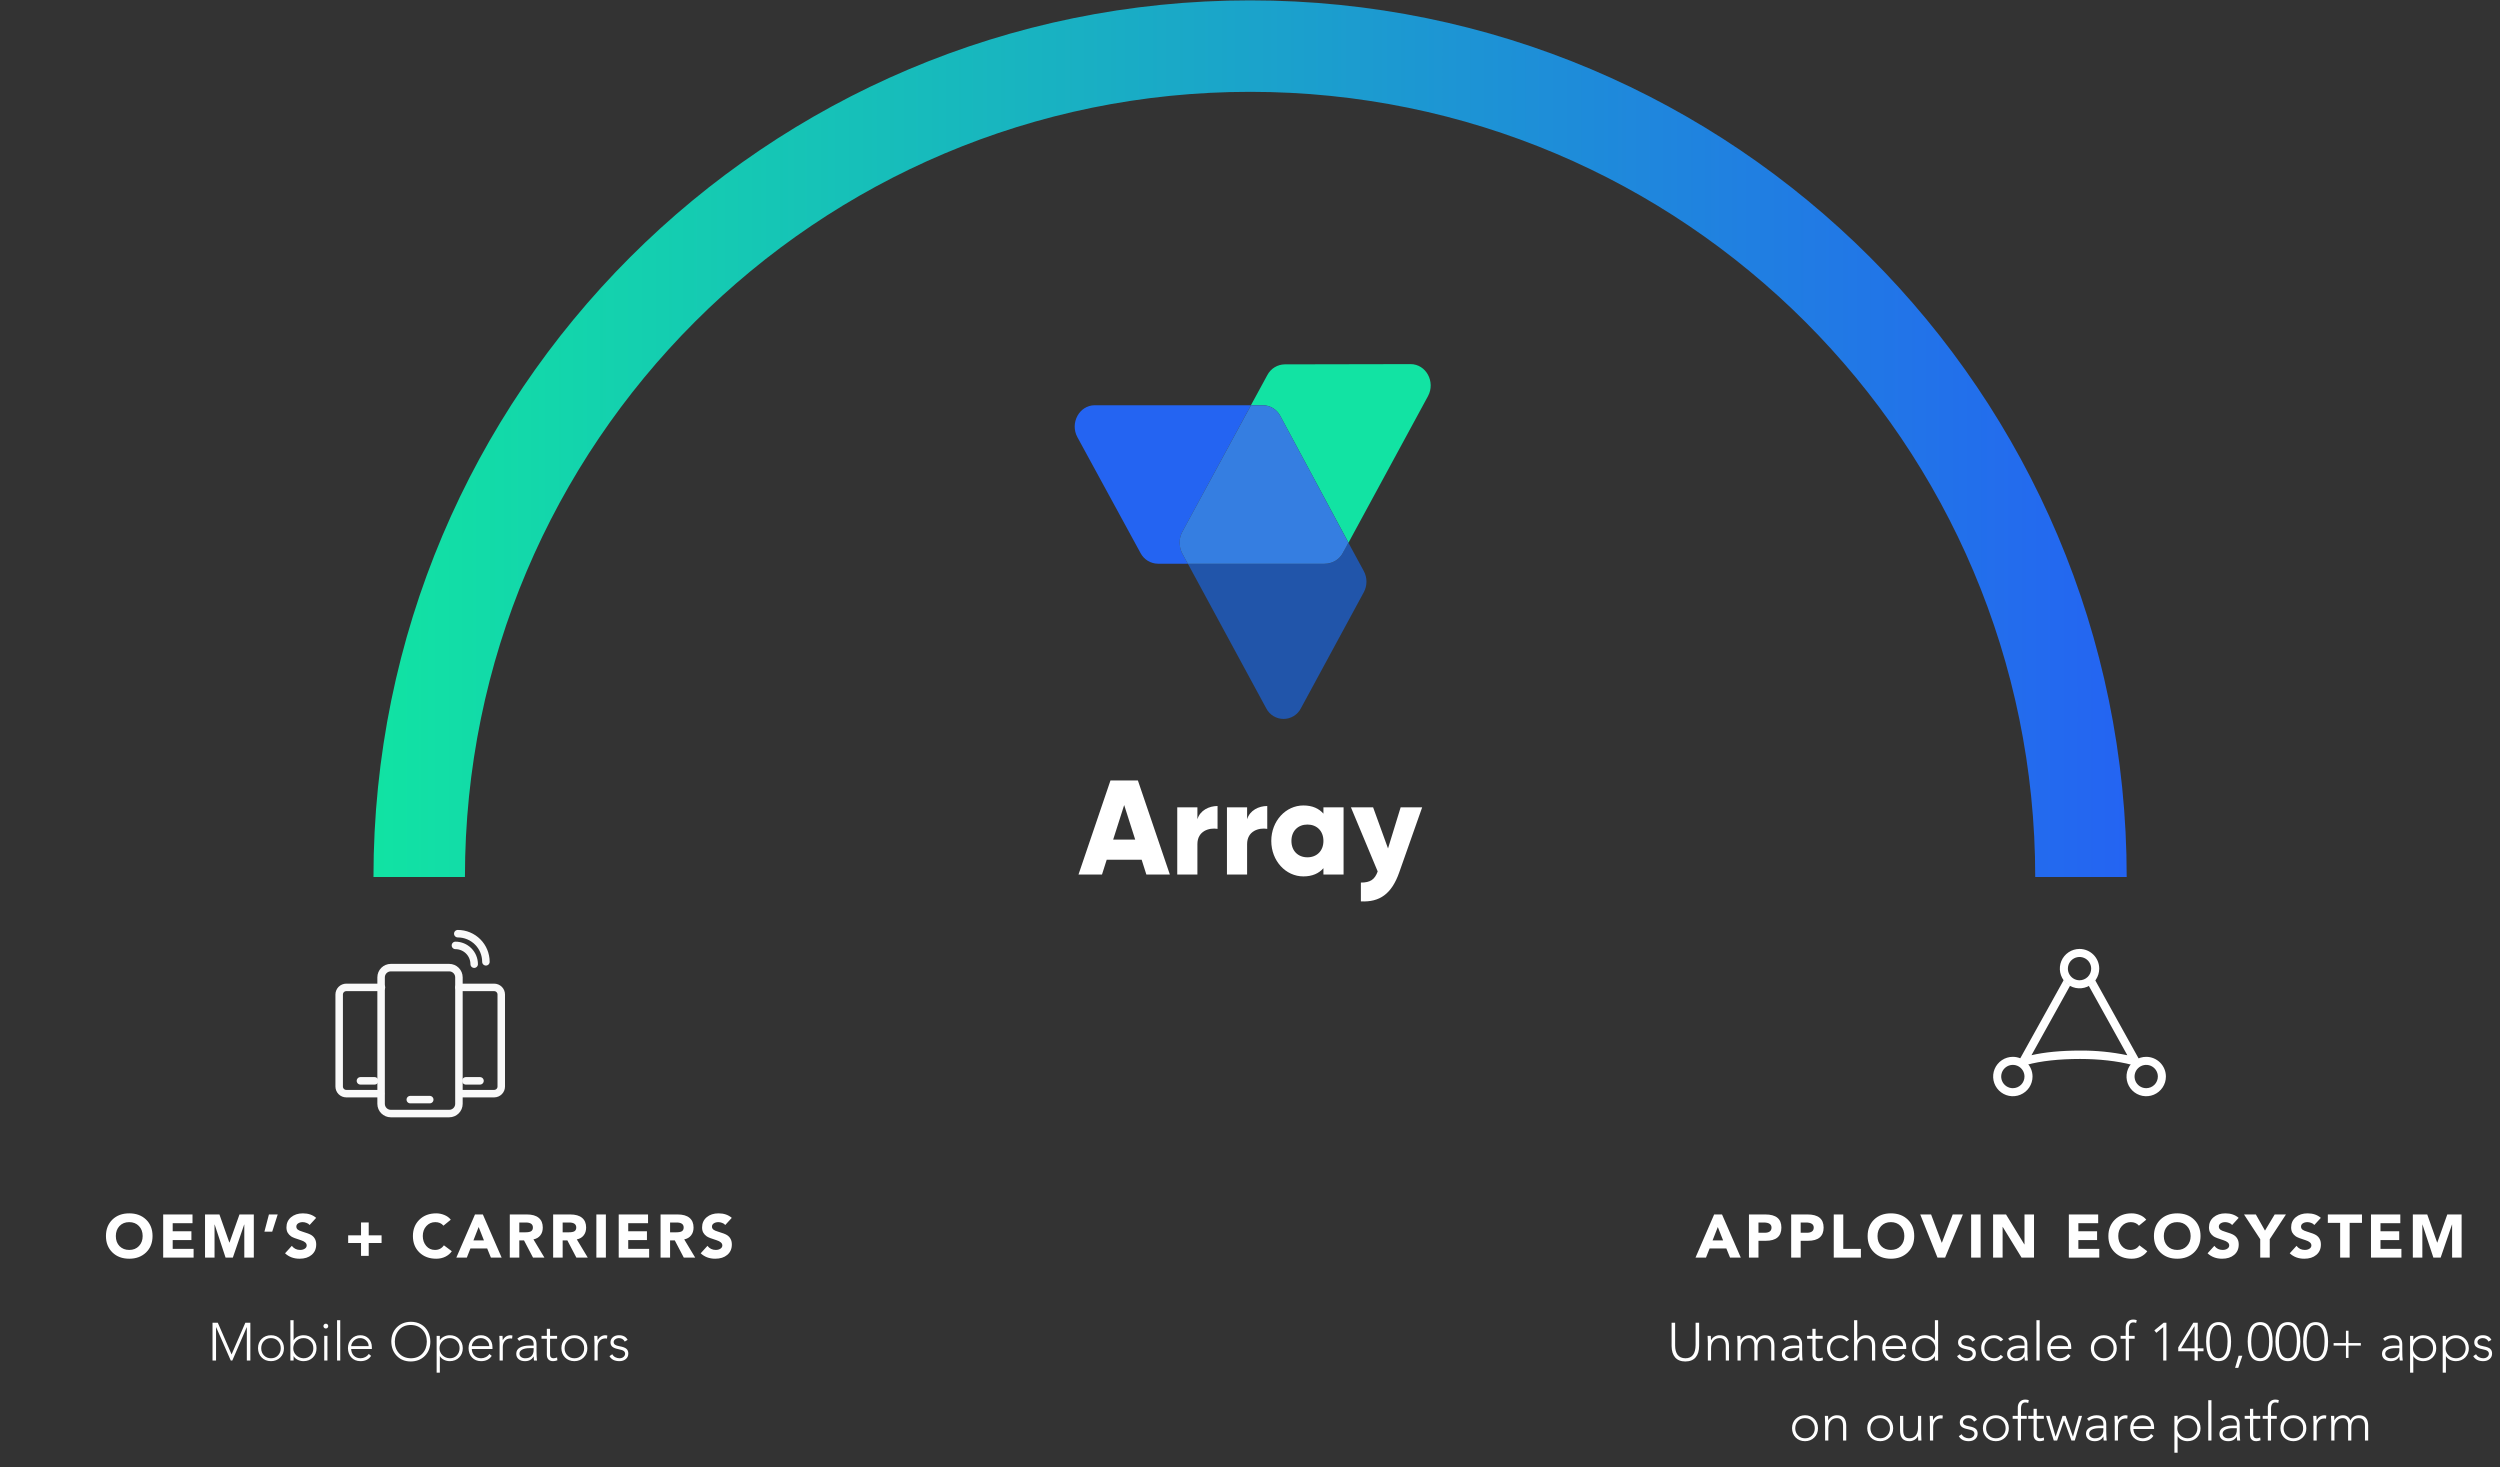 <svg viewBox="0 0 656 385" fill="none" xmlns="http://www.w3.org/2000/svg">
<rect x="0" y="0" width="656" height="385" fill="#333333" stroke="none"/>
<path d="M299.571 225.593H290.399L289.166 229.469H283L291.387 204.798H298.583L306.97 229.478H300.804L299.571 225.593ZM297.874 220.305L294.985 211.243L292.096 220.305H297.874V220.305Z" fill="white"/>
<path d="M319.485 211.496V217.493C317.297 217.138 314.197 218.025 314.197 221.513V229.478H308.91V211.842H314.197V214.984C314.898 212.619 317.263 211.496 319.485 211.496Z" fill="white"/>
<path d="M332.526 211.496V217.493C330.338 217.138 327.238 218.025 327.238 221.513V229.478H321.951V211.842H327.238V214.984C327.948 212.619 330.304 211.496 332.526 211.496Z" fill="white"/>
<path d="M352.554 211.842V229.469H347.267V227.814C346.101 229.157 344.378 229.968 342.013 229.968C337.393 229.968 333.584 225.914 333.584 220.66C333.584 215.407 337.393 211.353 342.013 211.353C344.378 211.353 346.101 212.163 347.267 213.506V211.851L352.554 211.842V211.842ZM347.267 220.66C347.267 218.016 345.501 216.361 343.069 216.361C340.636 216.361 338.871 218.016 338.871 220.66C338.871 223.304 340.636 224.959 343.069 224.959C345.501 224.959 347.267 223.304 347.267 220.66V220.66Z" fill="white"/>
<path d="M373.177 211.842L367.147 228.946C365.171 234.554 362.037 236.775 357.096 236.522V231.589C359.562 231.589 360.728 230.812 361.505 228.667L354.486 211.851H360.306L364.216 222.636L367.527 211.851H373.177V211.842Z" fill="white"/>
<path d="M357.854 149.84L353.816 142.408L352.378 145.074C352.297 145.219 352.2 145.365 352.119 145.51C352.103 145.542 352.071 145.575 352.055 145.607C351.962 145.748 351.859 145.883 351.748 146.011L351.716 146.043C351.616 146.169 351.508 146.288 351.392 146.399L351.344 146.447L350.956 146.786C350.94 146.786 350.94 146.802 350.924 146.802C350.644 147.015 350.347 147.204 350.035 147.368H350.019C349.698 147.522 349.362 147.647 349.018 147.739C348.545 147.877 348.056 147.948 347.564 147.949H311.7L310.246 145.252C309.794 144.412 309.556 143.475 309.552 142.521C309.552 142.311 309.552 142.085 309.568 141.875C309.452 143.038 309.688 144.209 310.246 145.235L332.249 185.849C332.676 186.69 333.327 187.398 334.131 187.892C334.936 188.386 335.861 188.647 336.805 188.647C337.749 188.647 338.674 188.386 339.478 187.892C340.282 187.398 340.934 186.69 341.36 185.849L357.854 155.413C358.316 154.557 358.557 153.599 358.557 152.626C358.557 151.653 358.316 150.696 357.854 149.84V149.84Z" fill="#2155AA"/>
<path d="M370.135 95.543L337.115 95.608C336.175 95.622 335.255 95.889 334.454 96.38C333.652 96.872 332.998 97.571 332.559 98.403L328.246 106.335H331.38C332.321 106.347 333.241 106.613 334.043 107.105C334.845 107.597 335.499 108.296 335.936 109.13L353.835 142.392L352.656 144.573C352.656 144.571 352.656 144.569 352.657 144.567C352.658 144.565 352.659 144.563 352.661 144.562C352.662 144.56 352.664 144.559 352.666 144.558C352.668 144.557 352.67 144.557 352.672 144.557L374.707 103.944C376.727 100.196 374.19 95.543 370.135 95.543Z" fill="#12E3A3"/>
<path d="M310.229 145.219C310.149 145.088 310.084 144.947 310.036 144.799C310.019 144.751 310.003 144.719 309.987 144.67C309.931 144.538 309.883 144.403 309.842 144.266C309.826 144.218 309.809 144.169 309.793 144.105C309.761 144.008 309.745 143.911 309.712 143.814C309.696 143.733 309.68 143.669 309.664 143.588C309.645 143.508 309.634 143.427 309.632 143.346C309.615 143.216 309.599 143.071 309.583 142.942C309.583 142.893 309.567 142.845 309.567 142.796C309.567 142.699 309.551 142.586 309.551 142.489C309.52 141.458 309.766 140.438 310.262 139.533L328.258 106.335H287.273C283.219 106.335 280.682 111.004 282.718 114.735L299.276 145.123C299.713 145.956 300.367 146.656 301.169 147.148C301.971 147.64 302.891 147.906 303.832 147.917H311.683L310.229 145.219V145.219Z" fill="#2464F2"/>
<path d="M352.055 145.591C352.071 145.558 352.104 145.526 352.12 145.494C352.217 145.348 352.297 145.203 352.378 145.058L353.832 142.392L335.949 109.129C335.512 108.296 334.858 107.596 334.056 107.104C333.254 106.612 332.334 106.346 331.393 106.335H328.259L310.247 139.533C309.75 140.443 309.505 141.469 309.536 142.505C309.548 143.458 309.786 144.393 310.23 145.235L311.684 147.933H347.564C348.056 147.931 348.546 147.861 349.018 147.723C349.366 147.641 349.702 147.516 350.02 147.352H350.036C350.35 147.194 350.648 147.005 350.924 146.786C350.94 146.786 350.94 146.77 350.957 146.77C351.086 146.657 351.215 146.56 351.344 146.431L351.393 146.382C351.509 146.272 351.617 146.153 351.716 146.027L351.748 145.995C351.861 145.865 351.958 145.72 352.055 145.591Z" fill="#357EE1"/>
<path d="M451.858 318.672L456.786 330H453.97L452.994 327.6H448.594L447.65 330H444.898L449.794 318.672H451.858ZM449.378 325.488H452.146L450.754 321.968L449.378 325.488ZM463.213 318.672C466.029 318.672 467.437 319.819 467.437 322.112C467.437 324.427 466.067 325.584 463.325 325.584H461.421V330H458.925V318.672H463.213ZM463.133 323.472C463.635 323.472 464.045 323.365 464.365 323.152C464.685 322.928 464.845 322.581 464.845 322.112C464.845 321.227 464.152 320.784 462.765 320.784H461.421V323.472H463.133ZM474.292 318.672C477.108 318.672 478.516 319.819 478.516 322.112C478.516 324.427 477.145 325.584 474.404 325.584H472.5V330H470.004V318.672H474.292ZM474.212 323.472C474.713 323.472 475.124 323.365 475.444 323.152C475.764 322.928 475.924 322.581 475.924 322.112C475.924 321.227 475.23 320.784 473.844 320.784H472.5V323.472H474.212ZM483.674 318.672V327.696H488.298V330H481.178V318.672H483.674ZM496.179 318.384C497.993 318.384 499.465 318.928 500.595 320.016C501.726 321.104 502.291 322.544 502.291 324.336C502.291 326.117 501.721 327.557 500.579 328.656C499.438 329.744 497.971 330.288 496.179 330.288C494.366 330.288 492.894 329.739 491.763 328.64C490.633 327.541 490.067 326.107 490.067 324.336C490.067 322.565 490.627 321.131 491.747 320.032C492.878 318.933 494.355 318.384 496.179 318.384ZM492.659 324.336C492.659 325.435 492.985 326.32 493.635 326.992C494.297 327.653 495.145 327.984 496.179 327.984C497.235 327.984 498.083 327.643 498.723 326.96C499.374 326.277 499.699 325.403 499.699 324.336C499.699 323.248 499.369 322.368 498.707 321.696C498.057 321.024 497.209 320.688 496.163 320.688C495.118 320.688 494.27 321.029 493.619 321.712C492.979 322.395 492.659 323.269 492.659 324.336ZM506.716 318.672L509.516 326.096H509.548L512.396 318.672H515.068L510.396 330H508.396L503.868 318.672H506.716ZM519.718 318.672V330H517.222V318.672H519.718ZM526.38 318.672L531.196 326.544H531.228V318.672H533.724V330H530.46L525.516 321.936H525.484V330H522.988V318.672H526.38ZM550.561 318.672V320.976H545.361V323.088H550.273V325.392H545.361V327.696H550.849V330H542.865V318.672H550.561ZM559.351 318.384C560.098 318.384 560.813 318.528 561.495 318.816C562.189 319.093 562.749 319.504 563.175 320.048L561.255 321.616C560.733 320.997 560.018 320.688 559.111 320.688C558.173 320.688 557.389 321.035 556.759 321.728C556.141 322.411 555.831 323.28 555.831 324.336C555.831 325.349 556.13 326.213 556.727 326.928C557.325 327.632 558.093 327.984 559.031 327.984C560.034 327.984 560.813 327.579 561.367 326.768L563.447 328.32C563.042 328.917 562.477 329.397 561.751 329.76C561.037 330.112 560.237 330.288 559.351 330.288C557.549 330.288 556.077 329.739 554.935 328.64C553.805 327.541 553.239 326.107 553.239 324.336C553.239 322.587 553.805 321.157 554.935 320.048C556.066 318.939 557.538 318.384 559.351 318.384ZM571.304 318.384C573.118 318.384 574.59 318.928 575.72 320.016C576.851 321.104 577.416 322.544 577.416 324.336C577.416 326.117 576.846 327.557 575.704 328.656C574.563 329.744 573.096 330.288 571.304 330.288C569.491 330.288 568.019 329.739 566.888 328.64C565.758 327.541 565.192 326.107 565.192 324.336C565.192 322.565 565.752 321.131 566.872 320.032C568.003 318.933 569.48 318.384 571.304 318.384ZM567.784 324.336C567.784 325.435 568.11 326.32 568.76 326.992C569.422 327.653 570.27 327.984 571.304 327.984C572.36 327.984 573.208 327.643 573.848 326.96C574.499 326.277 574.824 325.403 574.824 324.336C574.824 323.248 574.494 322.368 573.832 321.696C573.182 321.024 572.334 320.688 571.288 320.688C570.243 320.688 569.395 321.029 568.744 321.712C568.104 322.395 567.784 323.269 567.784 324.336ZM583.953 318.384C585.361 318.384 586.518 318.779 587.425 319.568L585.713 321.44C585.51 321.184 585.233 320.997 584.881 320.88C584.54 320.752 584.214 320.688 583.905 320.688C583.436 320.688 583.036 320.795 582.705 321.008C582.385 321.221 582.225 321.504 582.225 321.856C582.225 322.165 582.348 322.427 582.593 322.64C582.849 322.843 583.244 323.019 583.777 323.168C585.004 323.531 585.814 323.845 586.209 324.112C586.614 324.379 586.918 324.715 587.121 325.12C587.334 325.515 587.441 325.995 587.441 326.56C587.441 327.701 587.041 328.608 586.241 329.28C585.452 329.952 584.396 330.288 583.073 330.288C581.548 330.288 580.278 329.813 579.265 328.864L581.041 326.912C581.596 327.627 582.321 327.984 583.217 327.984C583.697 327.984 584.102 327.877 584.433 327.664C584.774 327.451 584.945 327.163 584.945 326.8C584.945 326.203 584.433 325.744 583.409 325.424C582.108 325.029 581.26 324.699 580.865 324.432C580.47 324.155 580.166 323.829 579.953 323.456C579.74 323.083 579.633 322.619 579.633 322.064C579.633 320.976 580.033 320.091 580.833 319.408C581.644 318.725 582.684 318.384 583.953 318.384ZM591.932 318.672L594.332 322.912L596.876 318.672H599.836L595.58 325.168V330H593.084V325.168L588.828 318.672H591.932ZM605.515 318.384C606.923 318.384 608.081 318.779 608.987 319.568L607.275 321.44C607.073 321.184 606.795 320.997 606.443 320.88C606.102 320.752 605.777 320.688 605.467 320.688C604.998 320.688 604.598 320.795 604.267 321.008C603.947 321.221 603.787 321.504 603.787 321.856C603.787 322.165 603.91 322.427 604.155 322.64C604.411 322.843 604.806 323.019 605.339 323.168C606.566 323.531 607.377 323.845 607.771 324.112C608.177 324.379 608.481 324.715 608.683 325.12C608.897 325.515 609.003 325.995 609.003 326.56C609.003 327.701 608.603 328.608 607.803 329.28C607.014 329.952 605.958 330.288 604.635 330.288C603.11 330.288 601.841 329.813 600.827 328.864L602.603 326.912C603.158 327.627 603.883 327.984 604.779 327.984C605.259 327.984 605.665 327.877 605.995 327.664C606.337 327.451 606.507 327.163 606.507 326.8C606.507 326.203 605.995 325.744 604.971 325.424C603.67 325.029 602.822 324.699 602.427 324.432C602.033 324.155 601.729 323.829 601.515 323.456C601.302 323.083 601.195 322.619 601.195 322.064C601.195 320.976 601.595 320.091 602.395 319.408C603.206 318.725 604.246 318.384 605.515 318.384ZM619.783 318.672V320.88H616.551V330H614.055V320.88H610.823V318.672H619.783ZM629.842 318.672V320.976H624.642V323.088H629.554V325.392H624.642V327.696H630.13V330H622.146V318.672H629.842ZM636.905 318.672L639.513 326.064H639.545L642.169 318.672H645.929V330H643.433V321.312H643.401L640.425 330H638.521L635.657 321.312H635.625V330H633.129V318.672H636.905Z" fill="white"/>
<path d="M439.552 347.088V353.038C439.552 354.111 439.771 354.937 440.21 355.516C440.658 356.095 441.335 356.393 442.24 356.412C444.013 356.412 444.909 355.241 444.928 352.898V347.088H445.852V353.136C445.852 354.433 445.549 355.441 444.942 356.16C444.335 356.879 443.435 357.243 442.24 357.252C441.064 357.252 440.168 356.897 439.552 356.188C438.945 355.469 438.637 354.475 438.628 353.206V347.088H439.552ZM451.222 350.364C452.062 350.364 452.678 350.593 453.07 351.05C453.472 351.498 453.677 352.207 453.686 353.178V357H452.846V353.22C452.846 352.501 452.711 351.974 452.44 351.638C452.179 351.293 451.773 351.12 451.222 351.12C450.541 351.12 450 351.358 449.598 351.834C449.197 352.301 448.992 352.954 448.982 353.794V357H448.142V352.282C448.133 352.011 448.11 351.428 448.072 350.532H448.912C448.931 351.269 448.95 351.647 448.968 351.666H449.01C449.197 351.274 449.491 350.961 449.892 350.728C450.303 350.485 450.746 350.364 451.222 350.364ZM459.002 350.364C459.478 350.364 459.884 350.485 460.22 350.728C460.565 350.971 460.808 351.316 460.948 351.764C461.134 351.316 461.428 350.971 461.83 350.728C462.231 350.485 462.674 350.364 463.16 350.364C464.793 350.364 465.61 351.279 465.61 353.108V357H464.77V353.15C464.77 351.806 464.228 351.129 463.146 351.12C462.492 351.12 462.002 351.335 461.676 351.764C461.349 352.193 461.186 352.749 461.186 353.43V357H460.346V353.066C460.346 352.478 460.234 352.011 460.01 351.666C459.786 351.311 459.445 351.129 458.988 351.12C458.316 351.12 457.779 351.358 457.378 351.834C456.976 352.301 456.771 352.954 456.762 353.794V357H455.922V352.282C455.912 351.965 455.889 351.381 455.852 350.532H456.692C456.71 351.223 456.729 351.601 456.748 351.666H456.79C456.976 351.265 457.275 350.947 457.686 350.714C458.096 350.481 458.535 350.364 459.002 350.364ZM468.39 355.208C468.39 355.563 468.53 355.852 468.81 356.076C469.099 356.3 469.454 356.412 469.874 356.412C470.63 356.412 471.19 356.216 471.554 355.824C471.927 355.423 472.114 354.881 472.114 354.2V353.752H471.106C470.247 353.752 469.58 353.883 469.104 354.144C468.628 354.405 468.39 354.76 468.39 355.208ZM470.294 350.364C471.162 350.364 471.806 350.565 472.226 350.966C472.646 351.367 472.86 351.927 472.87 352.646V354.564C472.87 355.609 472.912 356.421 472.996 357H472.212C472.156 356.711 472.128 356.361 472.128 355.95H472.1C471.633 356.762 470.882 357.168 469.846 357.168C469.146 357.168 468.59 356.995 468.18 356.65C467.769 356.305 467.559 355.838 467.55 355.25C467.55 354.531 467.858 353.99 468.474 353.626C469.099 353.262 469.967 353.08 471.078 353.08H472.114V352.702C472.114 352.17 471.95 351.773 471.624 351.512C471.297 351.251 470.854 351.12 470.294 351.12C469.547 351.12 468.889 351.363 468.32 351.848L467.83 351.274C468.138 350.975 468.516 350.751 468.964 350.602C469.421 350.443 469.864 350.364 470.294 350.364ZM475.579 348.67H476.419V350.532H478.267V351.288H476.419V355.516C476.419 355.787 476.499 356.006 476.657 356.174C476.816 356.333 477.035 356.412 477.315 356.412C477.623 356.412 477.941 356.337 478.267 356.188L478.337 356.944C477.917 357.093 477.549 357.168 477.231 357.168C476.681 357.168 476.265 357.014 475.985 356.706C475.715 356.398 475.579 356.001 475.579 355.516V351.288H474.179V350.532H475.579V348.67ZM482.804 350.364C483.737 350.364 484.54 350.737 485.212 351.484L484.54 351.988C483.998 351.409 483.415 351.12 482.79 351.12C482.062 351.12 481.455 351.367 480.97 351.862C480.494 352.357 480.251 352.991 480.242 353.766C480.242 354.541 480.484 355.175 480.97 355.67C481.455 356.155 482.062 356.403 482.79 356.412C483.48 356.412 484.064 356.113 484.54 355.516L485.184 356.048C484.558 356.785 483.765 357.159 482.804 357.168C481.824 357.168 481.016 356.851 480.382 356.216C479.747 355.581 479.42 354.765 479.402 353.766C479.402 352.805 479.714 352.002 480.34 351.358C480.974 350.714 481.796 350.383 482.804 350.364ZM486.506 346.416H487.346V351.666H487.374C487.56 351.265 487.854 350.947 488.256 350.714C488.666 350.481 489.11 350.364 489.586 350.364C491.228 350.364 492.05 351.274 492.05 353.094V357H491.21V353.178C491.21 351.806 490.668 351.12 489.586 351.12C488.886 351.12 488.335 351.363 487.934 351.848C487.542 352.324 487.346 352.954 487.346 353.738V357H486.506V346.416ZM499.353 353.22C499.353 352.632 499.134 352.137 498.695 351.736C498.256 351.325 497.724 351.12 497.099 351.12C496.492 351.12 495.97 351.325 495.531 351.736C495.092 352.137 494.836 352.632 494.761 353.22H499.353ZM497.155 350.364C498.051 350.364 498.779 350.653 499.339 351.232C499.899 351.811 500.184 352.557 500.193 353.472V353.976H494.761C494.798 354.704 495.036 355.292 495.475 355.74C495.923 356.179 496.502 356.403 497.211 356.412C497.65 356.412 498.065 356.309 498.457 356.104C498.858 355.889 499.166 355.609 499.381 355.264L499.997 355.782C499.39 356.706 498.457 357.168 497.197 357.168C496.208 357.159 495.414 356.837 494.817 356.202C494.229 355.567 493.93 354.751 493.921 353.752C493.921 352.781 494.224 351.979 494.831 351.344C495.447 350.7 496.222 350.373 497.155 350.364ZM502.54 353.766C502.54 354.541 502.783 355.175 503.268 355.67C503.754 356.165 504.365 356.412 505.102 356.412C505.83 356.412 506.456 356.165 506.978 355.67C507.51 355.166 507.786 354.531 507.804 353.766C507.804 353.038 507.543 352.417 507.02 351.904C506.507 351.391 505.863 351.129 505.088 351.12C504.36 351.12 503.754 351.367 503.268 351.862C502.792 352.357 502.55 352.991 502.54 353.766ZM507.72 346.416H508.56V357H507.72V355.866H507.692C507.459 356.277 507.1 356.599 506.614 356.832C506.138 357.056 505.634 357.168 505.102 357.168C504.141 357.168 503.338 356.855 502.694 356.23C502.05 355.595 501.719 354.774 501.7 353.766C501.7 352.805 502.013 352.002 502.638 351.358C503.273 350.714 504.094 350.383 505.102 350.364C505.653 350.364 506.162 350.481 506.628 350.714C507.095 350.938 507.45 351.255 507.692 351.666H507.72V346.416ZM516.024 350.364C517.116 350.364 517.872 350.77 518.292 351.582L517.536 352.03C517.218 351.423 516.714 351.12 516.024 351.12C515.65 351.12 515.324 351.223 515.044 351.428C514.773 351.624 514.638 351.867 514.638 352.156C514.638 352.445 514.754 352.679 514.988 352.856C515.221 353.024 515.627 353.159 516.206 353.262C517.064 353.411 517.657 353.635 517.984 353.934C518.31 354.223 518.474 354.634 518.474 355.166C518.474 355.773 518.254 356.258 517.816 356.622C517.386 356.986 516.822 357.168 516.122 357.168C514.89 357.159 514.026 356.72 513.532 355.852L514.274 355.348C514.432 355.675 514.689 355.936 515.044 356.132C515.408 356.319 515.776 356.412 516.15 356.412C516.579 356.412 516.934 356.295 517.214 356.062C517.494 355.819 517.634 355.539 517.634 355.222C517.634 354.933 517.517 354.695 517.284 354.508C517.06 354.321 516.565 354.153 515.8 354.004C515.137 353.873 514.638 353.673 514.302 353.402C513.966 353.131 513.798 352.739 513.798 352.226C513.798 351.675 514.008 351.227 514.428 350.882C514.848 350.537 515.38 350.364 516.024 350.364ZM523.259 350.364C524.192 350.364 524.995 350.737 525.667 351.484L524.995 351.988C524.453 351.409 523.87 351.12 523.245 351.12C522.517 351.12 521.91 351.367 521.425 351.862C520.949 352.357 520.706 352.991 520.697 353.766C520.697 354.541 520.939 355.175 521.425 355.67C521.91 356.155 522.517 356.403 523.245 356.412C523.935 356.412 524.519 356.113 524.995 355.516L525.639 356.048C525.013 356.785 524.22 357.159 523.259 357.168C522.279 357.168 521.471 356.851 520.837 356.216C520.202 355.581 519.875 354.765 519.857 353.766C519.857 352.805 520.169 352.002 520.795 351.358C521.429 350.714 522.251 350.383 523.259 350.364ZM527.507 355.208C527.507 355.563 527.647 355.852 527.927 356.076C528.216 356.3 528.571 356.412 528.991 356.412C529.747 356.412 530.307 356.216 530.671 355.824C531.044 355.423 531.231 354.881 531.231 354.2V353.752H530.223C529.364 353.752 528.697 353.883 528.221 354.144C527.745 354.405 527.507 354.76 527.507 355.208ZM529.411 350.364C530.279 350.364 530.923 350.565 531.343 350.966C531.763 351.367 531.977 351.927 531.987 352.646V354.564C531.987 355.609 532.029 356.421 532.113 357H531.329C531.273 356.711 531.245 356.361 531.245 355.95H531.217C530.75 356.762 529.999 357.168 528.963 357.168C528.263 357.168 527.707 356.995 527.297 356.65C526.886 356.305 526.676 355.838 526.667 355.25C526.667 354.531 526.975 353.99 527.591 353.626C528.216 353.262 529.084 353.08 530.195 353.08H531.231V352.702C531.231 352.17 531.067 351.773 530.741 351.512C530.414 351.251 529.971 351.12 529.411 351.12C528.664 351.12 528.006 351.363 527.437 351.848L526.947 351.274C527.255 350.975 527.633 350.751 528.081 350.602C528.538 350.443 528.981 350.364 529.411 350.364ZM534.361 346.416H535.201V357H534.361V346.416ZM542.652 353.22C542.652 352.632 542.433 352.137 541.994 351.736C541.555 351.325 541.023 351.12 540.398 351.12C539.791 351.12 539.269 351.325 538.83 351.736C538.391 352.137 538.135 352.632 538.06 353.22H542.652ZM540.454 350.364C541.35 350.364 542.078 350.653 542.638 351.232C543.198 351.811 543.483 352.557 543.492 353.472V353.976H538.06C538.097 354.704 538.335 355.292 538.774 355.74C539.222 356.179 539.801 356.403 540.51 356.412C540.949 356.412 541.364 356.309 541.756 356.104C542.157 355.889 542.465 355.609 542.68 355.264L543.296 355.782C542.689 356.706 541.756 357.168 540.496 357.168C539.507 357.159 538.713 356.837 538.116 356.202C537.528 355.567 537.229 354.751 537.22 353.752C537.22 352.781 537.523 351.979 538.13 351.344C538.746 350.7 539.521 350.373 540.454 350.364ZM549.476 353.766C549.476 354.541 549.719 355.175 550.204 355.67C550.689 356.165 551.301 356.412 552.038 356.412C552.803 356.412 553.419 356.16 553.886 355.656C554.362 355.152 554.6 354.522 554.6 353.766C554.6 353.019 554.367 352.394 553.9 351.89C553.433 351.386 552.808 351.129 552.024 351.12C551.268 351.12 550.657 351.372 550.19 351.876C549.723 352.38 549.485 353.01 549.476 353.766ZM552.038 350.364C553.027 350.364 553.839 350.686 554.474 351.33C555.109 351.974 555.431 352.786 555.44 353.766C555.44 354.765 555.113 355.581 554.46 356.216C553.816 356.841 553.009 357.159 552.038 357.168C551.021 357.159 550.199 356.832 549.574 356.188C548.958 355.544 548.645 354.737 548.636 353.766C548.636 352.767 548.953 351.955 549.588 351.33C550.232 350.695 551.049 350.373 552.038 350.364ZM559.72 346.248C560.112 346.248 560.434 346.304 560.686 346.416L560.518 347.144C560.332 347.051 560.08 347.004 559.762 347.004C559.006 347.004 558.628 347.559 558.628 348.67V350.532H560.14V351.288H558.628V357H557.788V351.288H556.444V350.532H557.788V348.362C557.788 347.727 557.966 347.219 558.32 346.836C558.675 346.453 559.142 346.257 559.72 346.248ZM567.752 347.088H568.466V357H567.626V348.25L565.82 349.734L565.302 349.09L567.752 347.088ZM572.323 353.808H575.851V348.012H575.823L572.323 353.808ZM576.691 347.088V353.808H578.203V354.564H576.691V357H575.851V354.564H571.567V353.57L575.529 347.088H576.691ZM579.807 352.044C579.807 353.463 580.003 354.545 580.395 355.292C580.796 356.029 581.384 356.403 582.159 356.412C583.699 356.403 584.483 354.947 584.511 352.044C584.511 350.635 584.315 349.557 583.923 348.81C583.531 348.063 582.938 347.685 582.145 347.676C581.389 347.676 580.81 348.049 580.409 348.796C580.017 349.543 579.816 350.625 579.807 352.044ZM582.159 346.92C583.232 346.92 584.044 347.354 584.595 348.222C585.145 349.09 585.425 350.364 585.435 352.044C585.435 353.724 585.155 354.998 584.595 355.866C584.044 356.725 583.232 357.159 582.159 357.168C581.076 357.168 580.264 356.729 579.723 355.852C579.181 354.975 578.901 353.705 578.883 352.044C578.883 350.373 579.158 349.104 579.709 348.236C580.259 347.368 581.076 346.929 582.159 346.92ZM588.396 355.74L587.318 358.932H586.492L587.416 355.74H588.396ZM590.717 352.044C590.717 353.463 590.913 354.545 591.305 355.292C591.706 356.029 592.294 356.403 593.069 356.412C594.609 356.403 595.393 354.947 595.421 352.044C595.421 350.635 595.225 349.557 594.833 348.81C594.441 348.063 593.848 347.685 593.055 347.676C592.299 347.676 591.72 348.049 591.319 348.796C590.927 349.543 590.726 350.625 590.717 352.044ZM593.069 346.92C594.142 346.92 594.954 347.354 595.505 348.222C596.055 349.09 596.335 350.364 596.345 352.044C596.345 353.724 596.065 354.998 595.505 355.866C594.954 356.725 594.142 357.159 593.069 357.168C591.986 357.168 591.174 356.729 590.633 355.852C590.091 354.975 589.811 353.705 589.793 352.044C589.793 350.373 590.068 349.104 590.619 348.236C591.169 347.368 591.986 346.929 593.069 346.92ZM597.99 352.044C597.99 353.463 598.186 354.545 598.578 355.292C598.979 356.029 599.567 356.403 600.342 356.412C601.882 356.403 602.666 354.947 602.694 352.044C602.694 350.635 602.498 349.557 602.106 348.81C601.714 348.063 601.121 347.685 600.328 347.676C599.572 347.676 598.993 348.049 598.592 348.796C598.2 349.543 597.999 350.625 597.99 352.044ZM600.342 346.92C601.415 346.92 602.227 347.354 602.778 348.222C603.329 349.09 603.609 350.364 603.618 352.044C603.618 353.724 603.338 354.998 602.778 355.866C602.227 356.725 601.415 357.159 600.342 357.168C599.259 357.168 598.447 356.729 597.906 355.852C597.365 354.975 597.085 353.705 597.066 352.044C597.066 350.373 597.341 349.104 597.892 348.236C598.443 347.368 599.259 346.929 600.342 346.92ZM605.264 352.044C605.264 353.463 605.46 354.545 605.852 355.292C606.253 356.029 606.841 356.403 607.616 356.412C609.156 356.403 609.94 354.947 609.968 352.044C609.968 350.635 609.772 349.557 609.38 348.81C608.988 348.063 608.395 347.685 607.602 347.676C606.846 347.676 606.267 348.049 605.866 348.796C605.474 349.543 605.273 350.625 605.264 352.044ZM607.616 346.92C608.689 346.92 609.501 347.354 610.052 348.222C610.602 349.09 610.882 350.364 610.892 352.044C610.892 353.724 610.612 354.998 610.052 355.866C609.501 356.725 608.689 357.159 607.616 357.168C606.533 357.168 605.721 356.729 605.18 355.852C604.638 354.975 604.358 353.705 604.34 352.044C604.34 350.373 604.615 349.104 605.166 348.236C605.716 347.368 606.533 346.929 607.616 346.92ZM615.575 349.188H616.247V352.422H619.481V353.094H616.247V356.328H615.575V353.094H612.341V352.422H615.575V349.188ZM625.876 355.208C625.876 355.563 626.016 355.852 626.296 356.076C626.585 356.3 626.94 356.412 627.36 356.412C628.116 356.412 628.676 356.216 629.04 355.824C629.413 355.423 629.6 354.881 629.6 354.2V353.752H628.592C627.733 353.752 627.066 353.883 626.59 354.144C626.114 354.405 625.876 354.76 625.876 355.208ZM627.78 350.364C628.648 350.364 629.292 350.565 629.712 350.966C630.132 351.367 630.347 351.927 630.356 352.646V354.564C630.356 355.609 630.398 356.421 630.482 357H629.698C629.642 356.711 629.614 356.361 629.614 355.95H629.586C629.119 356.762 628.368 357.168 627.332 357.168C626.632 357.168 626.077 356.995 625.666 356.65C625.255 356.305 625.045 355.838 625.036 355.25C625.036 354.531 625.344 353.99 625.96 353.626C626.585 353.262 627.453 353.08 628.564 353.08H629.6V352.702C629.6 352.17 629.437 351.773 629.11 351.512C628.783 351.251 628.34 351.12 627.78 351.12C627.033 351.12 626.375 351.363 625.806 351.848L625.316 351.274C625.624 350.975 626.002 350.751 626.45 350.602C626.907 350.443 627.351 350.364 627.78 350.364ZM633.164 353.766C633.164 354.503 633.425 355.124 633.948 355.628C634.47 356.132 635.11 356.393 635.866 356.412C636.622 356.412 637.233 356.165 637.7 355.67C638.176 355.166 638.418 354.531 638.428 353.766C638.428 353.019 638.194 352.394 637.728 351.89C637.261 351.386 636.636 351.129 635.852 351.12C635.096 351.12 634.461 351.377 633.948 351.89C633.434 352.403 633.173 353.029 633.164 353.766ZM635.866 350.364C636.855 350.364 637.667 350.686 638.302 351.33C638.936 351.965 639.258 352.777 639.268 353.766C639.268 354.755 638.95 355.567 638.316 356.202C637.681 356.837 636.864 357.159 635.866 357.168C635.315 357.168 634.802 357.051 634.326 356.818C633.859 356.585 633.509 356.267 633.276 355.866H633.248V360.192H632.408V350.532H633.248V351.666H633.276C633.5 351.274 633.85 350.961 634.326 350.728C634.802 350.485 635.315 350.364 635.866 350.364ZM641.722 353.766C641.722 354.503 641.984 355.124 642.506 355.628C643.029 356.132 643.668 356.393 644.424 356.412C645.18 356.412 645.792 356.165 646.258 355.67C646.734 355.166 646.977 354.531 646.986 353.766C646.986 353.019 646.753 352.394 646.286 351.89C645.82 351.386 645.194 351.129 644.41 351.12C643.654 351.12 643.02 351.377 642.506 351.89C641.993 352.403 641.732 353.029 641.722 353.766ZM644.424 350.364C645.414 350.364 646.226 350.686 646.86 351.33C647.495 351.965 647.817 352.777 647.826 353.766C647.826 354.755 647.509 355.567 646.874 356.202C646.24 356.837 645.423 357.159 644.424 357.168C643.874 357.168 643.36 357.051 642.884 356.818C642.418 356.585 642.068 356.267 641.834 355.866H641.806V360.192H640.966V350.532H641.806V351.666H641.834C642.058 351.274 642.408 350.961 642.884 350.728C643.36 350.485 643.874 350.364 644.424 350.364ZM651.471 350.364C652.563 350.364 653.319 350.77 653.739 351.582L652.983 352.03C652.666 351.423 652.162 351.12 651.471 351.12C651.098 351.12 650.771 351.223 650.491 351.428C650.22 351.624 650.085 351.867 650.085 352.156C650.085 352.445 650.202 352.679 650.435 352.856C650.668 353.024 651.074 353.159 651.653 353.262C652.512 353.411 653.104 353.635 653.431 353.934C653.758 354.223 653.921 354.634 653.921 355.166C653.921 355.773 653.702 356.258 653.263 356.622C652.834 356.986 652.269 357.168 651.569 357.168C650.337 357.159 649.474 356.72 648.979 355.852L649.721 355.348C649.88 355.675 650.136 355.936 650.491 356.132C650.855 356.319 651.224 356.412 651.597 356.412C652.026 356.412 652.381 356.295 652.661 356.062C652.941 355.819 653.081 355.539 653.081 355.222C653.081 354.933 652.964 354.695 652.731 354.508C652.507 354.321 652.012 354.153 651.247 354.004C650.584 353.873 650.085 353.673 649.749 353.402C649.413 353.131 649.245 352.739 649.245 352.226C649.245 351.675 649.455 351.227 649.875 350.882C650.295 350.537 650.827 350.364 651.471 350.364ZM471.075 374.766C471.075 375.541 471.317 376.175 471.803 376.67C472.288 377.165 472.899 377.412 473.637 377.412C474.402 377.412 475.018 377.16 475.485 376.656C475.961 376.152 476.199 375.522 476.199 374.766C476.199 374.019 475.965 373.394 475.499 372.89C475.032 372.386 474.407 372.129 473.623 372.12C472.867 372.12 472.255 372.372 471.789 372.876C471.322 373.38 471.084 374.01 471.075 374.766ZM473.637 371.364C474.626 371.364 475.438 371.686 476.073 372.33C476.707 372.974 477.029 373.786 477.039 374.766C477.039 375.765 476.712 376.581 476.059 377.216C475.415 377.841 474.607 378.159 473.637 378.168C472.619 378.159 471.798 377.832 471.173 377.188C470.557 376.544 470.244 375.737 470.235 374.766C470.235 373.767 470.552 372.955 471.187 372.33C471.831 371.695 472.647 371.373 473.637 371.364ZM481.991 371.364C482.831 371.364 483.447 371.593 483.839 372.05C484.24 372.498 484.446 373.207 484.455 374.178V378H483.615V374.22C483.615 373.501 483.48 372.974 483.209 372.638C482.948 372.293 482.542 372.12 481.991 372.12C481.31 372.12 480.768 372.358 480.367 372.834C479.966 373.301 479.76 373.954 479.751 374.794V378H478.911V373.282C478.902 373.011 478.878 372.428 478.841 371.532H479.681C479.7 372.269 479.718 372.647 479.737 372.666H479.779C479.966 372.274 480.26 371.961 480.661 371.728C481.072 371.485 481.515 371.364 481.991 371.364ZM490.803 374.766C490.803 375.541 491.046 376.175 491.531 376.67C492.016 377.165 492.628 377.412 493.365 377.412C494.13 377.412 494.746 377.16 495.213 376.656C495.689 376.152 495.927 375.522 495.927 374.766C495.927 374.019 495.694 373.394 495.227 372.89C494.76 372.386 494.135 372.129 493.351 372.12C492.595 372.12 491.984 372.372 491.517 372.876C491.05 373.38 490.812 374.01 490.803 374.766ZM493.365 371.364C494.354 371.364 495.166 371.686 495.801 372.33C496.436 372.974 496.758 373.786 496.767 374.766C496.767 375.765 496.44 376.581 495.787 377.216C495.143 377.841 494.336 378.159 493.365 378.168C492.348 378.159 491.526 377.832 490.901 377.188C490.285 376.544 489.972 375.737 489.963 374.766C489.963 373.767 490.28 372.955 490.915 372.33C491.559 371.695 492.376 371.373 493.365 371.364ZM501.034 378.168C500.212 378.168 499.596 377.939 499.186 377.482C498.775 377.015 498.57 376.306 498.57 375.354V371.532H499.41V375.312C499.41 376.012 499.54 376.539 499.802 376.894C500.072 377.239 500.483 377.412 501.034 377.412C501.715 377.412 502.256 377.179 502.658 376.712C503.059 376.245 503.264 375.587 503.274 374.738V371.532H504.114V376.25C504.132 376.726 504.156 377.309 504.184 378H503.344C503.334 377.468 503.316 377.09 503.288 376.866H503.246C503.059 377.267 502.76 377.585 502.35 377.818C501.948 378.051 501.51 378.168 501.034 378.168ZM509.303 371.364C509.461 371.364 509.625 371.387 509.793 371.434L509.695 372.26C509.592 372.223 509.48 372.204 509.359 372.204C508.677 372.204 508.155 372.414 507.791 372.834C507.436 373.254 507.259 373.8 507.259 374.472V378H506.419V373.282C506.419 373.189 506.395 372.605 506.349 371.532H507.189C507.207 372.176 507.226 372.554 507.245 372.666C507.73 371.798 508.416 371.364 509.303 371.364ZM516.482 371.364C517.574 371.364 518.33 371.77 518.75 372.582L517.994 373.03C517.676 372.423 517.172 372.12 516.482 372.12C516.108 372.12 515.782 372.223 515.502 372.428C515.231 372.624 515.096 372.867 515.096 373.156C515.096 373.445 515.212 373.679 515.446 373.856C515.679 374.024 516.085 374.159 516.664 374.262C517.522 374.411 518.115 374.635 518.442 374.934C518.768 375.223 518.932 375.634 518.932 376.166C518.932 376.773 518.712 377.258 518.274 377.622C517.844 377.986 517.28 378.168 516.58 378.168C515.348 378.159 514.484 377.72 513.99 376.852L514.732 376.348C514.89 376.675 515.147 376.936 515.502 377.132C515.866 377.319 516.234 377.412 516.608 377.412C517.037 377.412 517.392 377.295 517.672 377.062C517.952 376.819 518.092 376.539 518.092 376.222C518.092 375.933 517.975 375.695 517.742 375.508C517.518 375.321 517.023 375.153 516.258 375.004C515.595 374.873 515.096 374.673 514.76 374.402C514.424 374.131 514.256 373.739 514.256 373.226C514.256 372.675 514.466 372.227 514.886 371.882C515.306 371.537 515.838 371.364 516.482 371.364ZM521.155 374.766C521.155 375.541 521.397 376.175 521.883 376.67C522.368 377.165 522.979 377.412 523.717 377.412C524.482 377.412 525.098 377.16 525.565 376.656C526.041 376.152 526.279 375.522 526.279 374.766C526.279 374.019 526.045 373.394 525.579 372.89C525.112 372.386 524.487 372.129 523.703 372.12C522.947 372.12 522.335 372.372 521.869 372.876C521.402 373.38 521.164 374.01 521.155 374.766ZM523.717 371.364C524.706 371.364 525.518 371.686 526.153 372.33C526.787 372.974 527.109 373.786 527.119 374.766C527.119 375.765 526.792 376.581 526.139 377.216C525.495 377.841 524.687 378.159 523.717 378.168C522.699 378.159 521.878 377.832 521.253 377.188C520.637 376.544 520.324 375.737 520.315 374.766C520.315 373.767 520.632 372.955 521.267 372.33C521.911 371.695 522.727 371.373 523.717 371.364ZM531.399 367.248C531.791 367.248 532.113 367.304 532.365 367.416L532.197 368.144C532.01 368.051 531.758 368.004 531.441 368.004C530.685 368.004 530.307 368.559 530.307 369.67V371.532H531.819V372.288H530.307V378H529.467V372.288H528.123V371.532H529.467V369.362C529.467 368.727 529.644 368.219 529.999 367.836C530.354 367.453 530.82 367.257 531.399 367.248ZM533.61 369.67H534.45V371.532H536.298V372.288H534.45V376.516C534.45 376.787 534.529 377.006 534.688 377.174C534.846 377.333 535.066 377.412 535.346 377.412C535.654 377.412 535.971 377.337 536.298 377.188L536.368 377.944C535.948 378.093 535.579 378.168 535.262 378.168C534.711 378.168 534.296 378.014 534.016 377.706C533.745 377.398 533.61 377.001 533.61 376.516V372.288H532.21V371.532H533.61V369.67ZM537.81 371.532L539.378 376.95H539.406L541.212 371.532H542.01L543.928 376.95H543.956L545.482 371.532H546.322L544.418 378H543.55L541.618 372.708H541.59L539.784 378H538.916L536.886 371.532H537.81ZM548.199 376.208C548.199 376.563 548.339 376.852 548.619 377.076C548.909 377.3 549.263 377.412 549.683 377.412C550.439 377.412 550.999 377.216 551.363 376.824C551.737 376.423 551.923 375.881 551.923 375.2V374.752H550.915C550.057 374.752 549.389 374.883 548.913 375.144C548.437 375.405 548.199 375.76 548.199 376.208ZM550.103 371.364C550.971 371.364 551.615 371.565 552.035 371.966C552.455 372.367 552.67 372.927 552.679 373.646V375.564C552.679 376.609 552.721 377.421 552.805 378H552.021C551.965 377.711 551.937 377.361 551.937 376.95H551.909C551.443 377.762 550.691 378.168 549.655 378.168C548.955 378.168 548.4 377.995 547.989 377.65C547.579 377.305 547.369 376.838 547.359 376.25C547.359 375.531 547.667 374.99 548.283 374.626C548.909 374.262 549.777 374.08 550.887 374.08H551.923V373.702C551.923 373.17 551.76 372.773 551.433 372.512C551.107 372.251 550.663 372.12 550.103 372.12C549.357 372.12 548.699 372.363 548.129 372.848L547.639 372.274C547.947 371.975 548.325 371.751 548.773 371.602C549.231 371.443 549.674 371.364 550.103 371.364ZM557.797 371.364C557.956 371.364 558.119 371.387 558.287 371.434L558.189 372.26C558.086 372.223 557.974 372.204 557.853 372.204C557.172 372.204 556.649 372.414 556.285 372.834C555.93 373.254 555.753 373.8 555.753 374.472V378H554.913V373.282C554.913 373.189 554.89 372.605 554.843 371.532H555.683C555.702 372.176 555.72 372.554 555.739 372.666C556.224 371.798 556.91 371.364 557.797 371.364ZM564.397 374.22C564.397 373.632 564.178 373.137 563.739 372.736C563.3 372.325 562.768 372.12 562.143 372.12C561.536 372.12 561.014 372.325 560.575 372.736C560.136 373.137 559.88 373.632 559.805 374.22H564.397ZM562.199 371.364C563.095 371.364 563.823 371.653 564.383 372.232C564.943 372.811 565.228 373.557 565.237 374.472V374.976H559.805C559.842 375.704 560.08 376.292 560.519 376.74C560.967 377.179 561.546 377.403 562.255 377.412C562.694 377.412 563.109 377.309 563.501 377.104C563.902 376.889 564.21 376.609 564.425 376.264L565.041 376.782C564.434 377.706 563.501 378.168 562.241 378.168C561.252 378.159 560.458 377.837 559.861 377.202C559.273 376.567 558.974 375.751 558.965 374.752C558.965 373.781 559.268 372.979 559.875 372.344C560.491 371.7 561.266 371.373 562.199 371.364ZM571.319 374.766C571.319 375.503 571.58 376.124 572.103 376.628C572.626 377.132 573.265 377.393 574.021 377.412C574.777 377.412 575.388 377.165 575.855 376.67C576.331 376.166 576.574 375.531 576.583 374.766C576.583 374.019 576.35 373.394 575.883 372.89C575.416 372.386 574.791 372.129 574.007 372.12C573.251 372.12 572.616 372.377 572.103 372.89C571.59 373.403 571.328 374.029 571.319 374.766ZM574.021 371.364C575.01 371.364 575.822 371.686 576.457 372.33C577.092 372.965 577.414 373.777 577.423 374.766C577.423 375.755 577.106 376.567 576.471 377.202C575.836 377.837 575.02 378.159 574.021 378.168C573.47 378.168 572.957 378.051 572.481 377.818C572.014 377.585 571.664 377.267 571.431 376.866H571.403V381.192H570.563V371.532H571.403V372.666H571.431C571.655 372.274 572.005 371.961 572.481 371.728C572.957 371.485 573.47 371.364 574.021 371.364ZM579.444 367.416H580.284V378H579.444V367.416ZM583.213 376.208C583.213 376.563 583.353 376.852 583.633 377.076C583.922 377.3 584.277 377.412 584.697 377.412C585.453 377.412 586.013 377.216 586.377 376.824C586.75 376.423 586.937 375.881 586.937 375.2V374.752H585.929C585.07 374.752 584.403 374.883 583.927 375.144C583.451 375.405 583.213 375.76 583.213 376.208ZM585.117 371.364C585.985 371.364 586.629 371.565 587.049 371.966C587.469 372.367 587.684 372.927 587.693 373.646V375.564C587.693 376.609 587.735 377.421 587.819 378H587.035C586.979 377.711 586.951 377.361 586.951 376.95H586.923C586.456 377.762 585.705 378.168 584.669 378.168C583.969 378.168 583.414 377.995 583.003 377.65C582.592 377.305 582.382 376.838 582.373 376.25C582.373 375.531 582.681 374.99 583.297 374.626C583.922 374.262 584.79 374.08 585.901 374.08H586.937V373.702C586.937 373.17 586.774 372.773 586.447 372.512C586.12 372.251 585.677 372.12 585.117 372.12C584.37 372.12 583.712 372.363 583.143 372.848L582.653 372.274C582.961 371.975 583.339 371.751 583.787 371.602C584.244 371.443 584.688 371.364 585.117 371.364ZM590.403 369.67H591.243V371.532H593.091V372.288H591.243V376.516C591.243 376.787 591.322 377.006 591.481 377.174C591.639 377.333 591.859 377.412 592.139 377.412C592.447 377.412 592.764 377.337 593.091 377.188L593.161 377.944C592.741 378.093 592.372 378.168 592.055 378.168C591.504 378.168 591.089 378.014 590.809 377.706C590.538 377.398 590.403 377.001 590.403 376.516V372.288H589.003V371.532H590.403V369.67ZM597.01 367.248C597.402 367.248 597.724 367.304 597.976 367.416L597.808 368.144C597.622 368.051 597.37 368.004 597.052 368.004C596.296 368.004 595.918 368.559 595.918 369.67V371.532H597.43V372.288H595.918V378H595.078V372.288H593.734V371.532H595.078V369.362C595.078 368.727 595.256 368.219 595.61 367.836C595.965 367.453 596.432 367.257 597.01 367.248ZM599.221 374.766C599.221 375.541 599.464 376.175 599.949 376.67C600.434 377.165 601.046 377.412 601.783 377.412C602.548 377.412 603.164 377.16 603.631 376.656C604.107 376.152 604.345 375.522 604.345 374.766C604.345 374.019 604.112 373.394 603.645 372.89C603.178 372.386 602.553 372.129 601.769 372.12C601.013 372.12 600.402 372.372 599.935 372.876C599.468 373.38 599.23 374.01 599.221 374.766ZM601.783 371.364C602.772 371.364 603.584 371.686 604.219 372.33C604.854 372.974 605.176 373.786 605.185 374.766C605.185 375.765 604.858 376.581 604.205 377.216C603.561 377.841 602.754 378.159 601.783 378.168C600.766 378.159 599.944 377.832 599.319 377.188C598.703 376.544 598.39 375.737 598.381 374.766C598.381 373.767 598.698 372.955 599.333 372.33C599.977 371.695 600.794 371.373 601.783 371.364ZM609.942 371.364C610.1 371.364 610.264 371.387 610.432 371.434L610.334 372.26C610.231 372.223 610.119 372.204 609.998 372.204C609.316 372.204 608.794 372.414 608.43 372.834C608.075 373.254 607.898 373.8 607.898 374.472V378H607.058V373.282C607.058 373.189 607.034 372.605 606.988 371.532H607.828C607.846 372.176 607.865 372.554 607.884 372.666C608.369 371.798 609.055 371.364 609.942 371.364ZM614.8 371.364C615.276 371.364 615.682 371.485 616.018 371.728C616.363 371.971 616.606 372.316 616.746 372.764C616.932 372.316 617.226 371.971 617.628 371.728C618.029 371.485 618.472 371.364 618.958 371.364C620.591 371.364 621.408 372.279 621.408 374.108V378H620.568V374.15C620.568 372.806 620.026 372.129 618.944 372.12C618.29 372.12 617.8 372.335 617.474 372.764C617.147 373.193 616.984 373.749 616.984 374.43V378H616.144V374.066C616.144 373.478 616.032 373.011 615.808 372.666C615.584 372.311 615.243 372.129 614.786 372.12C614.114 372.12 613.577 372.358 613.176 372.834C612.774 373.301 612.569 373.954 612.56 374.794V378H611.72V373.282C611.71 372.965 611.687 372.381 611.65 371.532H612.49C612.508 372.223 612.527 372.601 612.546 372.666H612.588C612.774 372.265 613.073 371.947 613.484 371.714C613.894 371.481 614.333 371.364 614.8 371.364Z" fill="white"/>
<path d="M563.165 277.313C562.143 277.313 561.144 277.616 560.294 278.184C559.443 278.752 558.781 279.559 558.39 280.504C557.998 281.448 557.896 282.488 558.095 283.49C558.295 284.493 558.787 285.414 559.51 286.137C560.233 286.86 561.154 287.352 562.157 287.552C563.159 287.751 564.199 287.649 565.143 287.258C566.088 286.866 566.895 286.204 567.463 285.354C568.031 284.504 568.334 283.505 568.334 282.482C568.333 281.112 567.788 279.798 566.819 278.829C565.85 277.86 564.536 277.315 563.165 277.313ZM563.165 285.539C562.561 285.539 561.97 285.36 561.467 285.024C560.964 284.688 560.573 284.211 560.341 283.652C560.11 283.094 560.049 282.479 560.167 281.886C560.285 281.293 560.576 280.748 561.004 280.321C561.431 279.893 561.976 279.602 562.569 279.484C563.162 279.366 563.776 279.427 564.335 279.658C564.893 279.89 565.371 280.281 565.707 280.784C566.042 281.287 566.222 281.878 566.222 282.482C566.221 283.293 565.898 284.069 565.326 284.642C564.753 285.215 563.976 285.538 563.165 285.539V285.539Z" fill="white"/>
<path d="M528.169 277.313C527.147 277.313 526.147 277.616 525.297 278.184C524.447 278.752 523.785 279.559 523.393 280.504C523.002 281.448 522.9 282.488 523.099 283.49C523.299 284.493 523.791 285.414 524.514 286.137C525.237 286.86 526.158 287.352 527.16 287.552C528.163 287.751 529.203 287.649 530.147 287.258C531.092 286.866 531.899 286.204 532.467 285.354C533.035 284.504 533.338 283.505 533.338 282.482C533.337 281.112 532.792 279.798 531.822 278.829C530.853 277.86 529.54 277.314 528.169 277.313V277.313ZM528.169 285.539C527.565 285.539 526.974 285.359 526.471 285.024C525.968 284.688 525.577 284.21 525.345 283.652C525.114 283.093 525.054 282.479 525.172 281.886C525.289 281.293 525.581 280.748 526.008 280.321C526.436 279.893 526.98 279.602 527.573 279.484C528.166 279.366 528.781 279.427 529.339 279.658C529.898 279.89 530.375 280.281 530.711 280.784C531.047 281.287 531.226 281.878 531.226 282.482C531.225 283.293 530.903 284.07 530.33 284.643C529.756 285.216 528.979 285.538 528.169 285.539V285.539Z" fill="white"/>
<path d="M545.669 249C544.646 249 543.647 249.303 542.797 249.871C541.947 250.439 541.285 251.246 540.893 252.191C540.502 253.135 540.4 254.175 540.599 255.177C540.799 256.18 541.291 257.101 542.014 257.824C542.737 258.547 543.658 259.039 544.661 259.238C545.663 259.438 546.702 259.335 547.647 258.944C548.591 258.553 549.399 257.891 549.967 257.041C550.535 256.191 550.838 255.191 550.838 254.169C550.836 252.798 550.291 251.485 549.322 250.516C548.353 249.547 547.039 249.001 545.669 249V249ZM545.669 257.225C545.064 257.225 544.473 257.046 543.971 256.71C543.468 256.374 543.077 255.897 542.845 255.338C542.614 254.78 542.554 254.165 542.672 253.572C542.789 252.98 543.081 252.435 543.508 252.008C543.935 251.58 544.48 251.289 545.073 251.171C545.666 251.053 546.28 251.114 546.839 251.345C547.397 251.577 547.874 251.968 548.21 252.471C548.546 252.974 548.725 253.564 548.725 254.169C548.724 254.979 548.402 255.756 547.829 256.329C547.256 256.902 546.479 257.224 545.669 257.225V257.225Z" fill="white"/>
<path d="M549.845 257.333L549.735 257.135L549.592 257.311C549.202 257.796 548.718 258.197 548.17 258.49L548.033 258.564L548.108 258.7L558.212 276.894C554.135 276.049 549.981 275.639 545.818 275.671C540.868 275.671 536.468 276.091 533.06 276.886L543.16 258.7L543.235 258.564L543.098 258.49C542.55 258.197 542.067 257.796 541.678 257.312L541.535 257.134L541.425 257.333L530.012 277.887L529.924 278.046L530.095 278.106C530.655 278.301 531.168 278.999 531.62 279.396L531.695 279.462L531.786 279.419L531.824 279.412C535.466 278.403 540.304 277.87 545.818 277.87C550.78 277.87 555.593 278.414 559.383 279.403L559.458 279.55L559.605 279.431L559.636 279.406C560.096 279 560.611 278.301 561.173 278.106L561.345 278.046L561.256 277.887L549.845 257.333Z" fill="white"/>
<path d="M33.914 318.384C35.727 318.384 37.199 318.928 38.33 320.016C39.461 321.104 40.026 322.544 40.026 324.336C40.026 326.117 39.455 327.557 38.314 328.656C37.172 329.744 35.706 330.288 33.914 330.288C32.1 330.288 30.628 329.739 29.498 328.64C28.367 327.541 27.802 326.107 27.802 324.336C27.802 322.565 28.362 321.131 29.482 320.032C30.613 318.933 32.09 318.384 33.914 318.384ZM30.394 324.336C30.394 325.435 30.719 326.32 31.37 326.992C32.031 327.653 32.879 327.984 33.914 327.984C34.97 327.984 35.818 327.643 36.458 326.96C37.108 326.277 37.434 325.403 37.434 324.336C37.434 323.248 37.103 322.368 36.442 321.696C35.791 321.024 34.943 320.688 33.898 320.688C32.852 320.688 32.005 321.029 31.354 321.712C30.714 322.395 30.394 323.269 30.394 324.336ZM50.514 318.672V320.976H45.314V323.088H50.226V325.392H45.314V327.696H50.802V330H42.818V318.672H50.514ZM57.576 318.672L60.184 326.064H60.216L62.84 318.672H66.6V330H64.104V321.312H64.072L61.096 330H59.192L56.328 321.312H56.296V330H53.8V318.672H57.576ZM72.87 318.672L71.43 323.184H69.382L70.566 318.672H72.87ZM79.484 318.384C80.892 318.384 82.049 318.779 82.956 319.568L81.244 321.44C81.041 321.184 80.764 320.997 80.412 320.88C80.071 320.752 79.746 320.688 79.436 320.688C78.967 320.688 78.567 320.795 78.236 321.008C77.916 321.221 77.756 321.504 77.756 321.856C77.756 322.165 77.879 322.427 78.124 322.64C78.38 322.843 78.775 323.019 79.308 323.168C80.535 323.531 81.346 323.845 81.74 324.112C82.145 324.379 82.45 324.715 82.652 325.12C82.865 325.515 82.972 325.995 82.972 326.56C82.972 327.701 82.572 328.608 81.772 329.28C80.983 329.952 79.927 330.288 78.604 330.288C77.079 330.288 75.809 329.813 74.796 328.864L76.572 326.912C77.127 327.627 77.852 327.984 78.748 327.984C79.228 327.984 79.633 327.877 79.964 327.664C80.305 327.451 80.476 327.163 80.476 326.8C80.476 326.203 79.964 325.744 78.94 325.424C77.639 325.029 76.791 324.699 76.396 324.432C76.001 324.155 75.698 323.829 75.484 323.456C75.271 323.083 75.164 322.619 75.164 322.064C75.164 320.976 75.564 320.091 76.364 319.408C77.175 318.725 78.215 318.384 79.484 318.384ZM96.75 320.768V324.144H100.126V326.16H96.75V329.536H94.734V326.16H91.358V324.144H94.734V320.768H96.75ZM114.461 318.384C115.207 318.384 115.922 318.528 116.605 318.816C117.298 319.093 117.858 319.504 118.285 320.048L116.365 321.616C115.842 320.997 115.127 320.688 114.221 320.688C113.282 320.688 112.498 321.035 111.869 321.728C111.25 322.411 110.941 323.28 110.941 324.336C110.941 325.349 111.239 326.213 111.837 326.928C112.434 327.632 113.202 327.984 114.141 327.984C115.143 327.984 115.922 327.579 116.477 326.768L118.557 328.32C118.151 328.917 117.586 329.397 116.861 329.76C116.146 330.112 115.346 330.288 114.461 330.288C112.658 330.288 111.186 329.739 110.045 328.64C108.914 327.541 108.349 326.107 108.349 324.336C108.349 322.587 108.914 321.157 110.045 320.048C111.175 318.939 112.647 318.384 114.461 318.384ZM126.702 318.672L131.63 330H128.814L127.838 327.6H123.438L122.494 330H119.742L124.638 318.672H126.702ZM124.222 325.488H126.99L125.598 321.968L124.222 325.488ZM138.233 318.672C139.62 318.672 140.665 318.971 141.369 319.568C142.073 320.155 142.425 321.003 142.425 322.112C142.425 322.944 142.207 323.632 141.769 324.176C141.343 324.72 140.745 325.067 139.977 325.216L142.857 330H139.865L137.497 325.472H136.265V330H133.769V318.672H138.233ZM137.817 323.36C138.553 323.36 139.071 323.264 139.369 323.072C139.679 322.869 139.833 322.544 139.833 322.096C139.833 321.221 139.209 320.784 137.961 320.784H136.265V323.36H137.817ZM149.608 318.672C150.995 318.672 152.04 318.971 152.744 319.568C153.448 320.155 153.8 321.003 153.8 322.112C153.8 322.944 153.582 323.632 153.144 324.176C152.718 324.72 152.12 325.067 151.352 325.216L154.232 330H151.24L148.872 325.472H147.64V330H145.144V318.672H149.608ZM149.192 323.36C149.928 323.36 150.446 323.264 150.744 323.072C151.054 322.869 151.208 322.544 151.208 322.096C151.208 321.221 150.584 320.784 149.336 320.784H147.64V323.36H149.192ZM158.983 318.672V330H156.487V318.672H158.983ZM170.046 318.672V320.976H164.846V323.088H169.758V325.392H164.846V327.696H170.334V330H162.35V318.672H170.046ZM177.796 318.672C179.182 318.672 180.228 318.971 180.932 319.568C181.636 320.155 181.988 321.003 181.988 322.112C181.988 322.944 181.769 323.632 181.332 324.176C180.905 324.72 180.308 325.067 179.54 325.216L182.42 330H179.428L177.06 325.472H175.828V330H173.332V318.672H177.796ZM177.38 323.36C178.116 323.36 178.633 323.264 178.932 323.072C179.241 322.869 179.396 322.544 179.396 322.096C179.396 321.221 178.772 320.784 177.524 320.784H175.828V323.36H177.38ZM188.547 318.384C189.955 318.384 191.112 318.779 192.019 319.568L190.307 321.44C190.104 321.184 189.827 320.997 189.475 320.88C189.133 320.752 188.808 320.688 188.499 320.688C188.029 320.688 187.629 320.795 187.299 321.008C186.979 321.221 186.819 321.504 186.819 321.856C186.819 322.165 186.941 322.427 187.187 322.64C187.443 322.843 187.837 323.019 188.371 323.168C189.597 323.531 190.408 323.845 190.803 324.112C191.208 324.379 191.512 324.715 191.715 325.12C191.928 325.515 192.035 325.995 192.035 326.56C192.035 327.701 191.635 328.608 190.835 329.28C190.045 329.952 188.989 330.288 187.667 330.288C186.141 330.288 184.872 329.813 183.859 328.864L185.635 326.912C186.189 327.627 186.915 327.984 187.811 327.984C188.291 327.984 188.696 327.877 189.027 327.664C189.368 327.451 189.539 327.163 189.539 326.8C189.539 326.203 189.027 325.744 188.003 325.424C186.701 325.029 185.853 324.699 185.459 324.432C185.064 324.155 184.76 323.829 184.547 323.456C184.333 323.083 184.227 322.619 184.227 322.064C184.227 320.976 184.627 320.091 185.427 319.408C186.237 318.725 187.277 318.384 188.547 318.384Z" fill="white"/>
<path d="M57.152 347.088L60.764 355.404L64.376 347.088H65.692V357H64.768V348.264H64.74L60.96 357H60.554L56.718 348.264H56.69V357H55.766V347.088H57.152ZM68.543 353.766C68.543 354.541 68.786 355.175 69.271 355.67C69.757 356.165 70.368 356.412 71.105 356.412C71.871 356.412 72.487 356.16 72.953 355.656C73.429 355.152 73.667 354.522 73.667 353.766C73.667 353.019 73.434 352.394 72.967 351.89C72.501 351.386 71.875 351.129 71.091 351.12C70.335 351.12 69.724 351.372 69.257 351.876C68.791 352.38 68.553 353.01 68.543 353.766ZM71.105 350.364C72.095 350.364 72.907 350.686 73.541 351.33C74.176 351.974 74.498 352.786 74.507 353.766C74.507 354.765 74.181 355.581 73.527 356.216C72.883 356.841 72.076 357.159 71.105 357.168C70.088 357.159 69.267 356.832 68.641 356.188C68.025 355.544 67.713 354.737 67.703 353.766C67.703 352.767 68.021 351.955 68.655 351.33C69.299 350.695 70.116 350.373 71.105 350.364ZM76.954 353.766C76.954 354.513 77.22 355.138 77.752 355.642C78.293 356.137 78.928 356.393 79.656 356.412C80.412 356.412 81.028 356.16 81.504 355.656C81.98 355.143 82.218 354.513 82.218 353.766C82.218 353.001 81.975 352.371 81.49 351.876C81.014 351.372 80.398 351.12 79.642 351.12C78.904 351.12 78.274 351.377 77.752 351.89C77.238 352.394 76.972 353.019 76.954 353.766ZM76.198 346.416H77.038V351.666H77.066C77.308 351.246 77.668 350.924 78.144 350.7C78.62 350.476 79.124 350.364 79.656 350.364C80.664 350.364 81.48 350.691 82.106 351.344C82.74 351.997 83.058 352.805 83.058 353.766C83.058 354.765 82.736 355.581 82.092 356.216C81.448 356.841 80.636 357.159 79.656 357.168C79.105 357.168 78.587 357.047 78.102 356.804C77.626 356.561 77.28 356.249 77.066 355.866H77.038V357H76.198V346.416ZM85.078 350.532H85.918V357H85.078V350.532ZM85.498 347.34C85.685 347.34 85.834 347.401 85.946 347.522C86.068 347.643 86.128 347.793 86.128 347.97C86.128 348.147 86.068 348.297 85.946 348.418C85.834 348.539 85.685 348.6 85.498 348.6C85.321 348.6 85.172 348.539 85.05 348.418C84.929 348.297 84.868 348.147 84.868 347.97C84.868 347.793 84.929 347.643 85.05 347.522C85.172 347.401 85.321 347.34 85.498 347.34ZM88.442 346.416H89.282V357H88.442V346.416ZM96.733 353.22C96.733 352.632 96.514 352.137 96.075 351.736C95.636 351.325 95.104 351.12 94.479 351.12C93.872 351.12 93.35 351.325 92.911 351.736C92.472 352.137 92.216 352.632 92.141 353.22H96.733ZM94.535 350.364C95.431 350.364 96.159 350.653 96.719 351.232C97.279 351.811 97.564 352.557 97.573 353.472V353.976H92.141C92.178 354.704 92.416 355.292 92.855 355.74C93.303 356.179 93.882 356.403 94.591 356.412C95.03 356.412 95.445 356.309 95.837 356.104C96.238 355.889 96.546 355.609 96.761 355.264L97.377 355.782C96.77 356.706 95.837 357.168 94.577 357.168C93.588 357.159 92.794 356.837 92.197 356.202C91.609 355.567 91.31 354.751 91.301 353.752C91.301 352.781 91.604 351.979 92.211 351.344C92.827 350.7 93.602 350.373 94.535 350.364ZM103.599 352.044C103.599 353.304 103.986 354.345 104.761 355.166C105.536 355.978 106.548 356.393 107.799 356.412C109.059 356.412 110.072 356.001 110.837 355.18C111.602 354.349 111.99 353.304 111.999 352.044C111.999 350.765 111.616 349.725 110.851 348.922C110.086 348.11 109.064 347.695 107.785 347.676C106.534 347.676 105.526 348.087 104.761 348.908C103.996 349.729 103.608 350.775 103.599 352.044ZM107.799 346.836C108.807 346.836 109.698 347.06 110.473 347.508C111.248 347.947 111.845 348.567 112.265 349.37C112.694 350.163 112.914 351.055 112.923 352.044C112.923 353.565 112.442 354.811 111.481 355.782C110.52 356.743 109.292 357.233 107.799 357.252C106.296 357.252 105.074 356.767 104.131 355.796C103.188 354.816 102.703 353.565 102.675 352.044C102.684 350.523 103.16 349.281 104.103 348.32C105.046 347.359 106.278 346.864 107.799 346.836ZM115.331 353.766C115.331 354.503 115.592 355.124 116.115 355.628C116.637 356.132 117.277 356.393 118.033 356.412C118.789 356.412 119.4 356.165 119.867 355.67C120.343 355.166 120.585 354.531 120.595 353.766C120.595 353.019 120.361 352.394 119.895 351.89C119.428 351.386 118.803 351.129 118.019 351.12C117.263 351.12 116.628 351.377 116.115 351.89C115.601 352.403 115.34 353.029 115.331 353.766ZM118.033 350.364C119.022 350.364 119.834 350.686 120.469 351.33C121.103 351.965 121.425 352.777 121.435 353.766C121.435 354.755 121.117 355.567 120.483 356.202C119.848 356.837 119.031 357.159 118.033 357.168C117.482 357.168 116.969 357.051 116.493 356.818C116.026 356.585 115.676 356.267 115.443 355.866H115.415V360.192H114.575V350.532H115.415V351.666H115.443C115.667 351.274 116.017 350.961 116.493 350.728C116.969 350.485 117.482 350.364 118.033 350.364ZM128.383 353.22C128.383 352.632 128.164 352.137 127.725 351.736C127.287 351.325 126.755 351.12 126.129 351.12C125.523 351.12 125 351.325 124.561 351.736C124.123 352.137 123.866 352.632 123.791 353.22H128.383ZM126.185 350.364C127.081 350.364 127.809 350.653 128.369 351.232C128.929 351.811 129.214 352.557 129.223 353.472V353.976H123.791C123.829 354.704 124.067 355.292 124.505 355.74C124.953 356.179 125.532 356.403 126.241 356.412C126.68 356.412 127.095 356.309 127.487 356.104C127.889 355.889 128.197 355.609 128.411 355.264L129.027 355.782C128.421 356.706 127.487 357.168 126.227 357.168C125.238 357.159 124.445 356.837 123.847 356.202C123.259 355.567 122.961 354.751 122.951 353.752C122.951 352.781 123.255 351.979 123.861 351.344C124.477 350.7 125.252 350.373 126.185 350.364ZM133.979 350.364C134.137 350.364 134.301 350.387 134.469 350.434L134.371 351.26C134.268 351.223 134.156 351.204 134.035 351.204C133.353 351.204 132.831 351.414 132.467 351.834C132.112 352.254 131.935 352.8 131.935 353.472V357H131.095V352.282C131.095 352.189 131.071 351.605 131.025 350.532H131.865C131.883 351.176 131.902 351.554 131.921 351.666C132.406 350.798 133.092 350.364 133.979 350.364ZM136.303 355.208C136.303 355.563 136.443 355.852 136.723 356.076C137.012 356.3 137.367 356.412 137.787 356.412C138.543 356.412 139.103 356.216 139.467 355.824C139.84 355.423 140.027 354.881 140.027 354.2V353.752H139.019C138.16 353.752 137.493 353.883 137.017 354.144C136.541 354.405 136.303 354.76 136.303 355.208ZM138.207 350.364C139.075 350.364 139.719 350.565 140.139 350.966C140.559 351.367 140.773 351.927 140.783 352.646V354.564C140.783 355.609 140.825 356.421 140.909 357H140.125C140.069 356.711 140.041 356.361 140.041 355.95H140.013C139.546 356.762 138.795 357.168 137.759 357.168C137.059 357.168 136.503 356.995 136.093 356.65C135.682 356.305 135.472 355.838 135.463 355.25C135.463 354.531 135.771 353.99 136.387 353.626C137.012 353.262 137.88 353.08 138.991 353.08H140.027V352.702C140.027 352.17 139.863 351.773 139.537 351.512C139.21 351.251 138.767 351.12 138.207 351.12C137.46 351.12 136.802 351.363 136.233 351.848L135.743 351.274C136.051 350.975 136.429 350.751 136.877 350.602C137.334 350.443 137.777 350.364 138.207 350.364ZM143.492 348.67H144.332V350.532H146.18V351.288H144.332V355.516C144.332 355.787 144.412 356.006 144.57 356.174C144.729 356.333 144.948 356.412 145.228 356.412C145.536 356.412 145.854 356.337 146.18 356.188L146.25 356.944C145.83 357.093 145.462 357.168 145.144 357.168C144.594 357.168 144.178 357.014 143.898 356.706C143.628 356.398 143.492 356.001 143.492 355.516V351.288H142.092V350.532H143.492V348.67ZM148.155 353.766C148.155 354.541 148.397 355.175 148.883 355.67C149.368 356.165 149.979 356.412 150.717 356.412C151.482 356.412 152.098 356.16 152.565 355.656C153.041 355.152 153.279 354.522 153.279 353.766C153.279 353.019 153.045 352.394 152.579 351.89C152.112 351.386 151.487 351.129 150.703 351.12C149.947 351.12 149.335 351.372 148.869 351.876C148.402 352.38 148.164 353.01 148.155 353.766ZM150.717 350.364C151.706 350.364 152.518 350.686 153.153 351.33C153.787 351.974 154.109 352.786 154.119 353.766C154.119 354.765 153.792 355.581 153.139 356.216C152.495 356.841 151.687 357.159 150.717 357.168C149.699 357.159 148.878 356.832 148.253 356.188C147.637 355.544 147.324 354.737 147.315 353.766C147.315 352.767 147.632 351.955 148.267 351.33C148.911 350.695 149.727 350.373 150.717 350.364ZM158.875 350.364C159.034 350.364 159.197 350.387 159.365 350.434L159.267 351.26C159.164 351.223 159.052 351.204 158.931 351.204C158.25 351.204 157.727 351.414 157.363 351.834C157.008 352.254 156.831 352.8 156.831 353.472V357H155.991V352.282C155.991 352.189 155.968 351.605 155.921 350.532H156.761C156.78 351.176 156.798 351.554 156.817 351.666C157.302 350.798 157.988 350.364 158.875 350.364ZM162.417 350.364C163.509 350.364 164.265 350.77 164.685 351.582L163.929 352.03C163.612 351.423 163.108 351.12 162.417 351.12C162.044 351.12 161.717 351.223 161.437 351.428C161.167 351.624 161.031 351.867 161.031 352.156C161.031 352.445 161.148 352.679 161.381 352.856C161.615 353.024 162.021 353.159 162.599 353.262C163.458 353.411 164.051 353.635 164.377 353.934C164.704 354.223 164.867 354.634 164.867 355.166C164.867 355.773 164.648 356.258 164.209 356.622C163.78 356.986 163.215 357.168 162.515 357.168C161.283 357.159 160.42 356.72 159.925 355.852L160.667 355.348C160.826 355.675 161.083 355.936 161.437 356.132C161.801 356.319 162.17 356.412 162.543 356.412C162.973 356.412 163.327 356.295 163.607 356.062C163.887 355.819 164.027 355.539 164.027 355.222C164.027 354.933 163.911 354.695 163.677 354.508C163.453 354.321 162.959 354.153 162.193 354.004C161.531 353.873 161.031 353.673 160.695 353.402C160.359 353.131 160.191 352.739 160.191 352.226C160.191 351.675 160.401 351.227 160.821 350.882C161.241 350.537 161.773 350.364 162.417 350.364Z" fill="white"/>
<path d="M117.871 253.905H102.553C101.143 253.905 100 255.048 100 256.458V289.647C100 291.057 101.143 292.2 102.553 292.2H117.871C119.281 292.2 120.424 291.057 120.424 289.647V256.458C120.424 255.048 119.281 253.905 117.871 253.905Z" stroke="#F9F9F9" stroke-width="1.965" stroke-linecap="round" stroke-linejoin="round"/>
<path d="M99.843 286.973H90.859C90.366 286.972 89.894 286.775 89.546 286.427C89.198 286.079 89.001 285.607 89 285.114V260.951C89.002 260.459 89.198 259.987 89.546 259.638C89.894 259.29 90.366 259.094 90.859 259.092H100.092" stroke="#F9F9F9" stroke-width="1.965" stroke-linecap="round" stroke-linejoin="round"/>
<path d="M120.686 286.973H129.67C130.163 286.972 130.635 286.775 130.983 286.427C131.331 286.079 131.528 285.607 131.529 285.114V260.951C131.528 260.459 131.331 259.987 130.983 259.638C130.635 259.29 130.163 259.094 129.67 259.092H120.438" stroke="#F9F9F9" stroke-width="1.965" stroke-linecap="round" stroke-linejoin="round"/>
<path d="M107.658 288.54H112.764" stroke="#F9F9F9" stroke-width="1.965" stroke-linecap="round" stroke-linejoin="round"/>
<path d="M94.578 283.612H98.296" stroke="#F9F9F9" stroke-width="1.965" stroke-linecap="round" stroke-linejoin="round"/>
<path d="M125.952 283.612H122.234" stroke="#F9F9F9" stroke-width="1.965" stroke-linecap="round" stroke-linejoin="round"/>
<path d="M124.426 252.999C124.425 251.693 123.907 250.442 122.984 249.519C122.061 248.596 120.809 248.077 119.504 248.076" stroke="#F9F9F9" stroke-width="1.965" stroke-linecap="round" stroke-linejoin="round"/>
<path d="M127.504 252.383C127.503 250.425 126.725 248.548 125.341 247.164C123.956 245.779 122.079 245.001 120.121 245" stroke="#F9F9F9" stroke-width="1.965" stroke-linecap="round" stroke-linejoin="round"/>
<path d="M110 230.118C110 109.708 207.612 12.097 328.022 12.097C448.432 12.097 546.044 109.708 546.044 230.118" stroke="url(#paint0_linear_4798_1556)" stroke-width="24" stroke-miterlimit="10"/>
<defs>
<linearGradient id="paint0_linear_4798_1556" x1="97.769" y1="114.992" x2="558.274" y2="114.992" gradientUnits="userSpaceOnUse">
<stop stop-color="#11E3A3"/>
<stop offset="0.999" stop-color="#2464F2"/>
</linearGradient>
</defs>
</svg>
